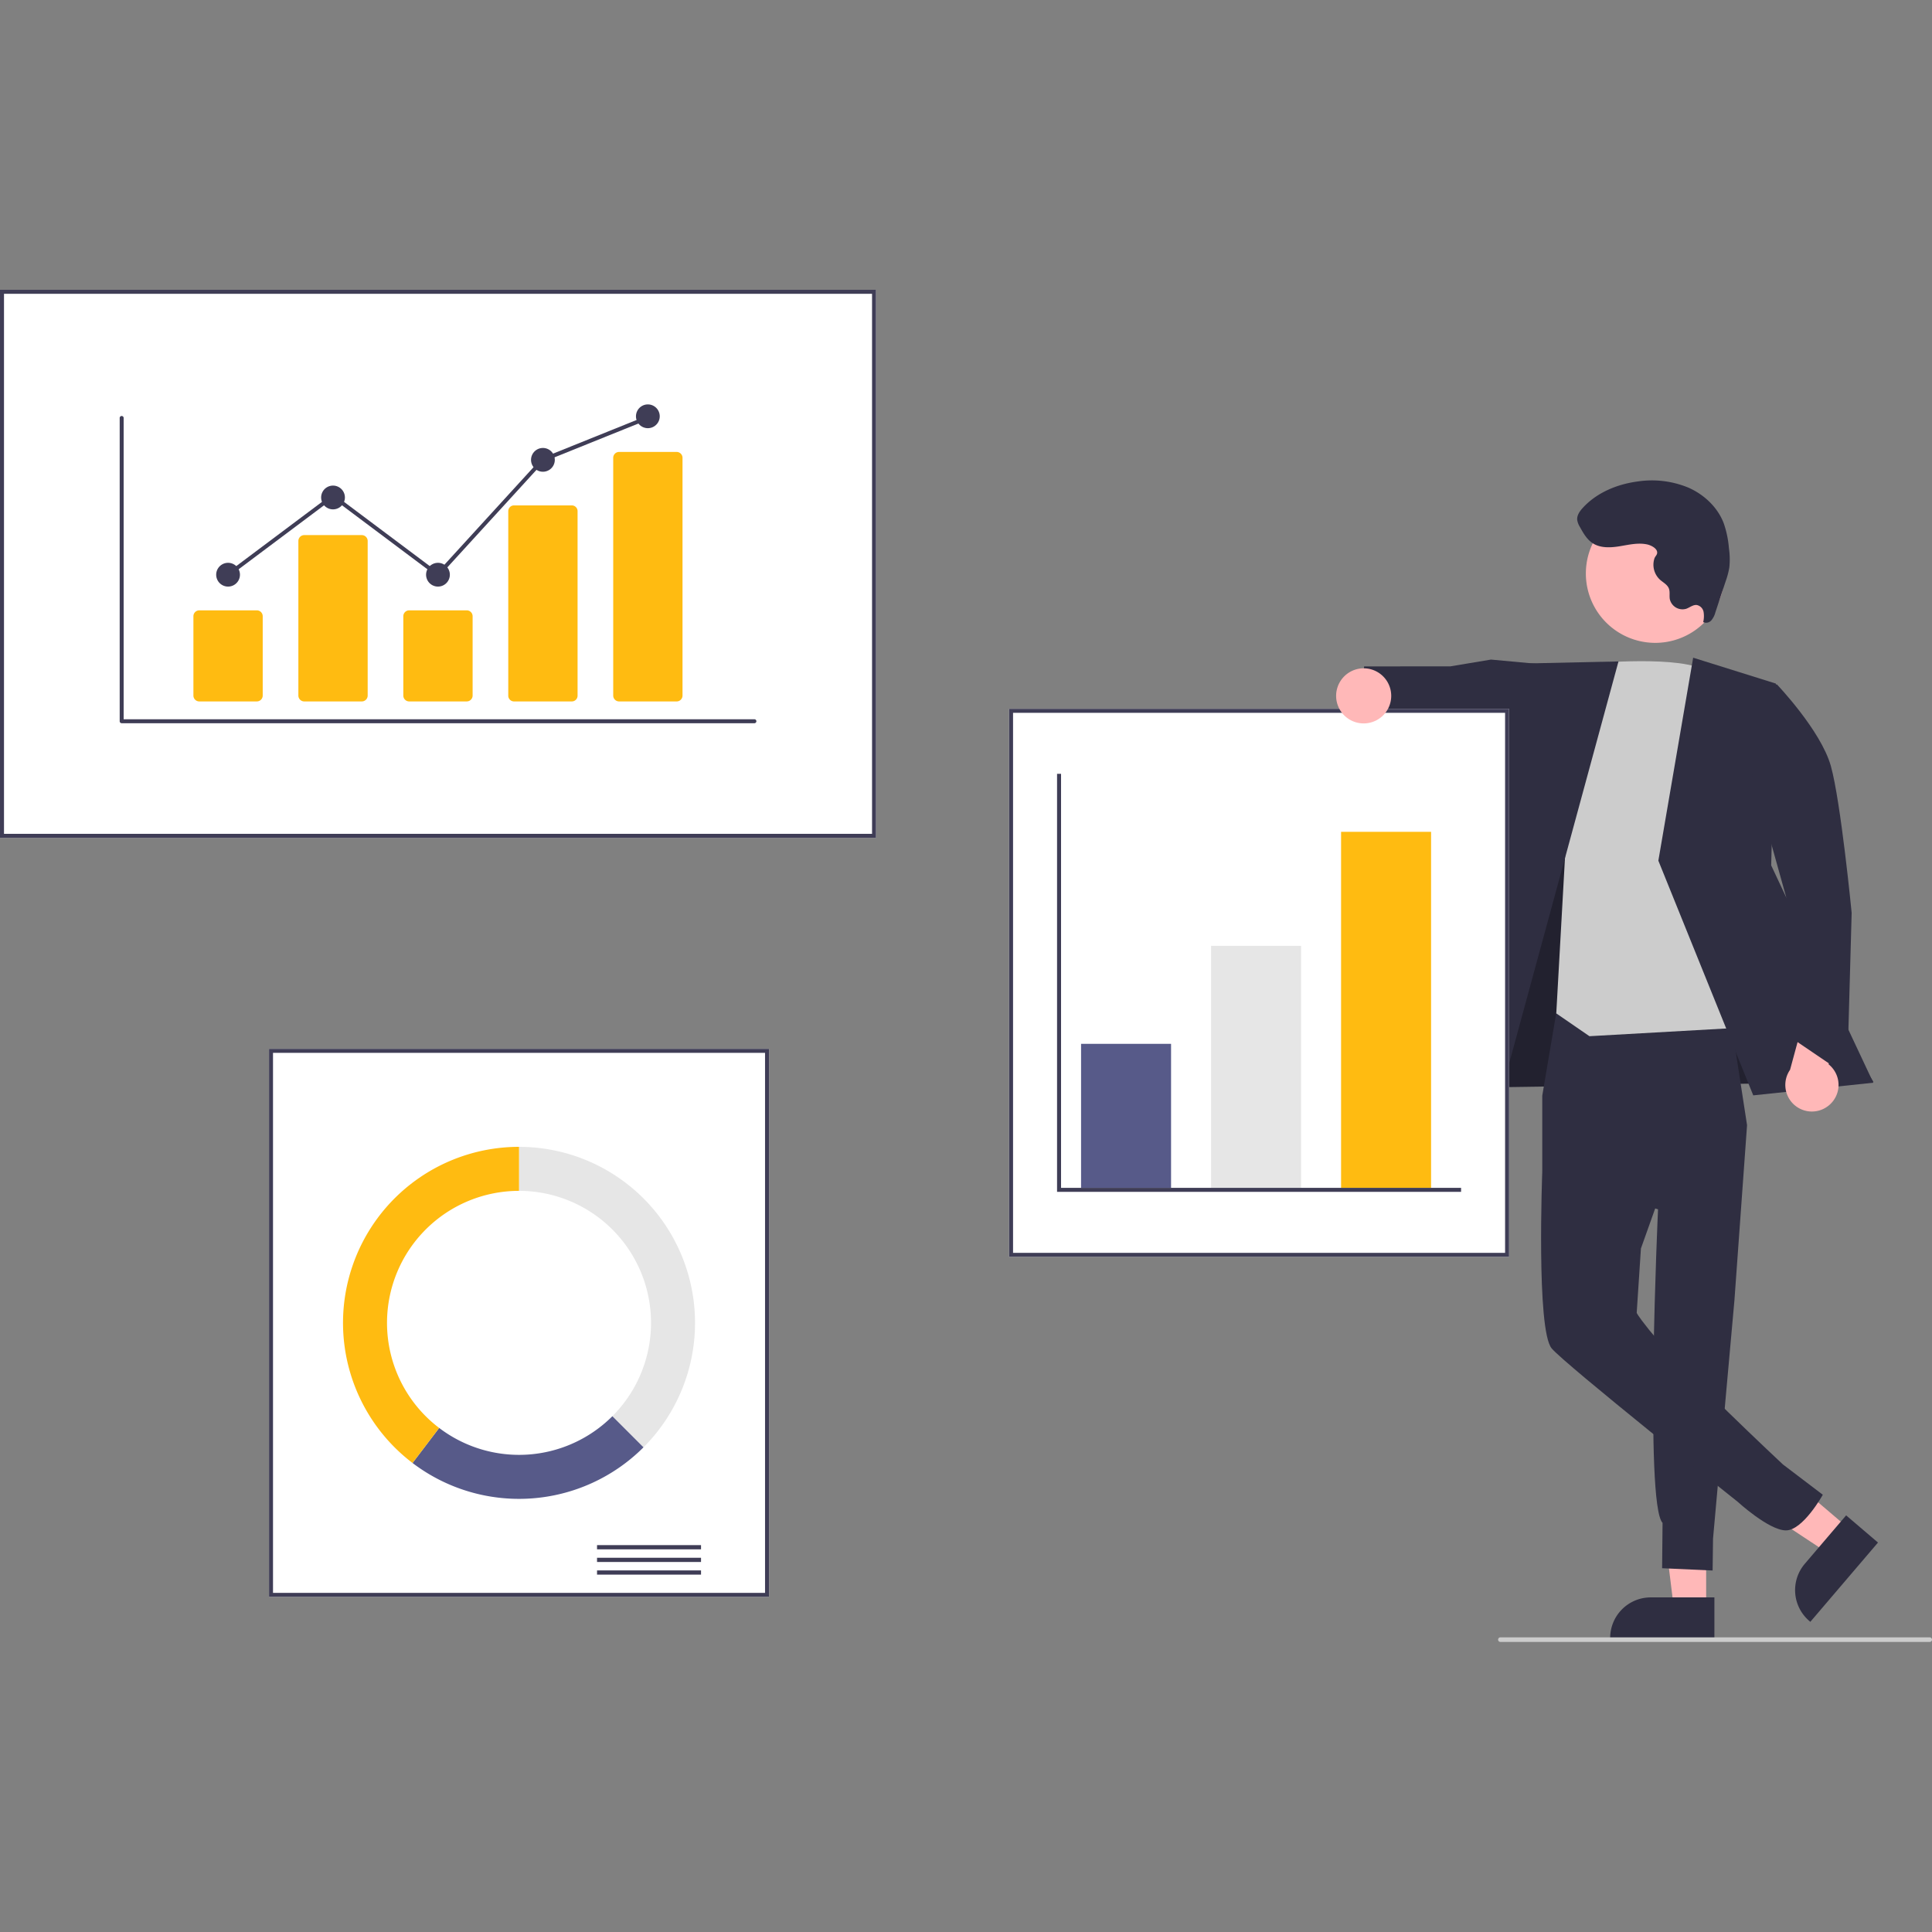 <svg xmlns="http://www.w3.org/2000/svg" width="200" height="200" fill="none"><rect width="100%" height="100%" fill="#808080" stroke="none"/><g clip-path="url(#a)"><path fill="#FFB8B8" d="M176.62 166.454h-3.346l-1.592-12.906 4.938.001v12.905Z"/><path fill="#2F2E41" d="m177.473 169.698-10.788-.001v-.136c0-1.114.442-2.182 1.23-2.969a4.195 4.195 0 0 1 2.969-1.23h6.59l-.001 4.336Z"/><path fill="#FFB8B8" d="m191.387 158.228-2.171 2.546-10.851-7.167 3.205-3.756 9.817 8.377Z"/><path fill="#2F2E41" d="m194.409 159.684-7.004 8.207-.103-.088a4.198 4.198 0 0 1-.469-5.92v-.001l4.277-5.012 3.299 2.814ZM152.862 102.985l-1.042 9.606 42.104-.601-18.362-29.918-14.992-.539-7.708 21.452Z"/><path fill="#000" d="m152.862 102.985-1.042 9.606 42.104-.601-18.362-29.918-14.992-.539-7.708 21.452Z" opacity=".28"/><path fill="#2F2E41" d="m161.141 104.634-1.486 8.789v7.856l11.984 3.912s-1.403 30.515.468 32.458l-.046 4.692 5.228.238.043-3.302 2.216-24.681 1.306-18.12-2.117-13.739-17.596 1.897Z"/><path fill="#2F2E41" d="m170.426 112.2-10.771 9.079s-.63 16.382.971 18.303c1.375 1.65 19.258 15.882 19.258 15.882s3.178 2.915 4.959 2.962c1.782.046 3.853-3.69 3.853-3.69l-4.125-3.134s-10.687-9.975-13.86-13.941c-1.28-1.601-1.28-1.761-1.28-1.761l.437-6.658 4.402-12.355-3.844-4.687ZM158.99 68.709l-4.644-.43-4.212.703-8.92.003-.76 6.465 8.14 1.821 1.984-.972 8.269 3.15.143-10.74Z"/><path fill="#CCC" d="M164.537 68.689s9.856-.924 12.097.837c2.242 1.761 7.044 36.661 7.044 36.661l-19.141 1.08-3.432-2.361.975-17.423 2.457-18.794Z"/><path fill="#2F2E41" d="m167.545 68.471-10.872.239-10.136 45.801 8.005 1.762 13.003-47.802ZM175.275 68.084l8.564 2.68-.487 18.819 10.573 22.499-12.429 1.309-9.824-24.295 3.603-21.012Z"/><path fill="#FFB8B8" d="M189.396 114.367c.301-.264.539-.591.699-.958a2.719 2.719 0 0 0-.057-2.314 2.732 2.732 0 0 0-.745-.922l1.723-6.01-3.397-1.938-2.314 8.522a2.752 2.752 0 0 0 .437 3.627 2.751 2.751 0 0 0 3.654-.007Z"/><path fill="#2F2E41" d="m178.875 71.287 5.068-.44s4.549 4.759 5.584 8.443c1.035 3.684 2.156 15.21 2.156 15.21l-.468 16.862-5.923-4.022-.397-14.504-6.02-21.549Z"/><path fill="#FFB8B8" d="M177.653 62.812a7.183 7.183 0 1 0-12.605-6.892 7.183 7.183 0 0 0 12.605 6.892Z"/><path fill="#2F2E41" d="M170.55 56.367c-.943-.217-1.921.024-2.876.18-.954.157-2.006.209-2.814-.324-.596-.393-.963-1.044-1.307-1.67a1.92 1.92 0 0 1-.281-.737c-.041-.463.254-.885.566-1.229 1.453-1.597 3.576-2.47 5.716-2.748a9.875 9.875 0 0 1 5.219.637c1.625.713 3.022 2.018 3.661 3.674.294.847.478 1.728.546 2.623.097.657.109 1.325.037 1.986-.086.49-.215.972-.385 1.44l-1.058 3.195a2.103 2.103 0 0 1-.416.823.722.722 0 0 1-.843.185c.084-.347.097-.708.038-1.06a.893.893 0 0 0-.706-.712c-.39-.041-.723.261-1.093.391a1.346 1.346 0 0 1-1.698-1.01c-.059-.366.039-.757-.099-1.1-.162-.402-.593-.612-.916-.901a2.102 2.102 0 0 1-.578-2.19c.086-.266.331-.387.282-.693-.064-.4-.655-.68-.995-.76Z"/><path fill="#fff" d="M90.688 86.732H0V30h90.688v56.732Z"/><path fill="#3F3D56" d="M90.688 86.732H0V30h90.688v56.732ZM.414 86.318h89.86V30.414H.414v55.904Z"/><path fill="#fff" d="M79.61 165.308H27.849v-56.732h51.763v56.732Z"/><path fill="#3F3D56" d="M79.61 165.308H27.849v-56.732h51.763v56.732Zm-51.348-.414h50.935V108.99H28.262v55.904Z"/><path fill="#3F3D56" d="M72.571 159.95H61.805v.436H72.57v-.436ZM72.571 161.259H61.805v.437H72.57v-.437ZM72.571 162.569H61.805v.436H72.57v-.436Z"/><path fill="#E6E6E6" d="M53.73 118.721v4.556a13.662 13.662 0 0 1 12.625 8.435 13.668 13.668 0 0 1-2.963 14.893l3.221 3.221a18.221 18.221 0 0 0-12.883-31.105Z"/><path fill="#575A89" d="m66.614 149.826-3.221-3.221a13.663 13.663 0 0 1-17.93 1.215l-2.758 3.628a18.222 18.222 0 0 0 23.909-1.622Z"/><path fill="#FB1" d="M40.064 136.942a13.667 13.667 0 0 1 13.666-13.665v-4.556a18.216 18.216 0 0 0-17.267 12.404 18.219 18.219 0 0 0 6.242 20.323l2.757-3.627a13.653 13.653 0 0 1-5.398-10.879Z"/><path fill="#fff" d="M156.22 130.109h-51.763V73.377h51.763v56.732Z"/><path fill="#3F3D56" d="M156.22 130.109h-51.763V73.377h51.763v56.732Zm-51.349-.414h50.935V73.791h-50.935v55.904Z"/><path fill="#575A89" d="M121.228 108.058h-9.317v14.908h9.317v-14.908Z"/><path fill="#E6E6E6" d="M134.686 97.913h-9.317v25.053h9.317V97.913Z"/><path fill="#FB1" d="M148.145 86.11h-9.317v36.856h9.317V86.111Z"/><path fill="#3F3D56" d="M151.25 123.38h-41.824V80.106h.414v42.86h41.41v.414Z"/><path fill="#FFB8B8" d="M141.167 74.888a2.852 2.852 0 1 0 0-5.704 2.852 2.852 0 0 0 0 5.704Z"/><path fill="#CCC" d="M199.762 169.973h-44.439a.235.235 0 0 1-.168-.07.235.235 0 0 1 0-.336.238.238 0 0 1 .168-.069h44.439a.238.238 0 0 1 .238.237.235.235 0 0 1-.07.168.235.235 0 0 1-.168.07Z"/><path fill="#3F3D56" d="M78.094 74.867h-65.5a.205.205 0 0 1-.204-.205V43.268a.205.205 0 0 1 .41 0v31.19h65.294a.204.204 0 0 1 .145.35.207.207 0 0 1-.145.06Z"/><path fill="#FB1" d="M26.589 72.612H20.63a.609.609 0 0 1-.608-.608V63.79a.61.61 0 0 1 .608-.608h5.958a.61.61 0 0 1 .608.608v8.213a.609.609 0 0 1-.608.608ZM37.453 72.612h-5.957a.61.61 0 0 1-.609-.608V56.002a.61.61 0 0 1 .609-.608h5.957a.61.61 0 0 1 .609.608v16.002a.61.61 0 0 1-.609.608ZM48.317 72.612h-5.958a.609.609 0 0 1-.608-.608V63.79a.61.61 0 0 1 .608-.608h5.958a.61.61 0 0 1 .608.608v8.213a.61.61 0 0 1-.608.608ZM59.181 72.612h-5.957a.596.596 0 0 1-.609-.58V52.9a.596.596 0 0 1 .609-.581h5.957a.596.596 0 0 1 .609.58v19.132a.596.596 0 0 1-.609.581ZM70.045 72.612h-5.957a.61.61 0 0 1-.608-.608V47.393a.61.61 0 0 1 .608-.609h5.957a.61.61 0 0 1 .609.609v24.61a.61.61 0 0 1-.609.61Z"/><path fill="#3F3D56" d="M23.61 60.723a1.23 1.23 0 1 0 0-2.46 1.23 1.23 0 0 0 0 2.46ZM34.474 52.729a1.23 1.23 0 1 0 0-2.46 1.23 1.23 0 0 0 0 2.46ZM45.338 60.723a1.23 1.23 0 1 0 0-2.46 1.23 1.23 0 0 0 0 2.46ZM56.203 48.834a1.23 1.23 0 1 0 0-2.46 1.23 1.23 0 0 0 0 2.46ZM67.066 44.325a1.23 1.23 0 1 0 0-2.46 1.23 1.23 0 0 0 0 2.46Z"/><path fill="#3F3D56" d="m45.364 59.769-10.89-8.157-10.741 8.045-.246-.328 10.987-8.23 10.838 8.119 10.77-11.786.044-.018 10.864-4.377.153.38-10.82 4.36L45.363 59.77Z"/></g><defs><clipPath id="a"><path fill="#fff" d="M0 30h200v139.973H0z"/></clipPath></defs></svg>